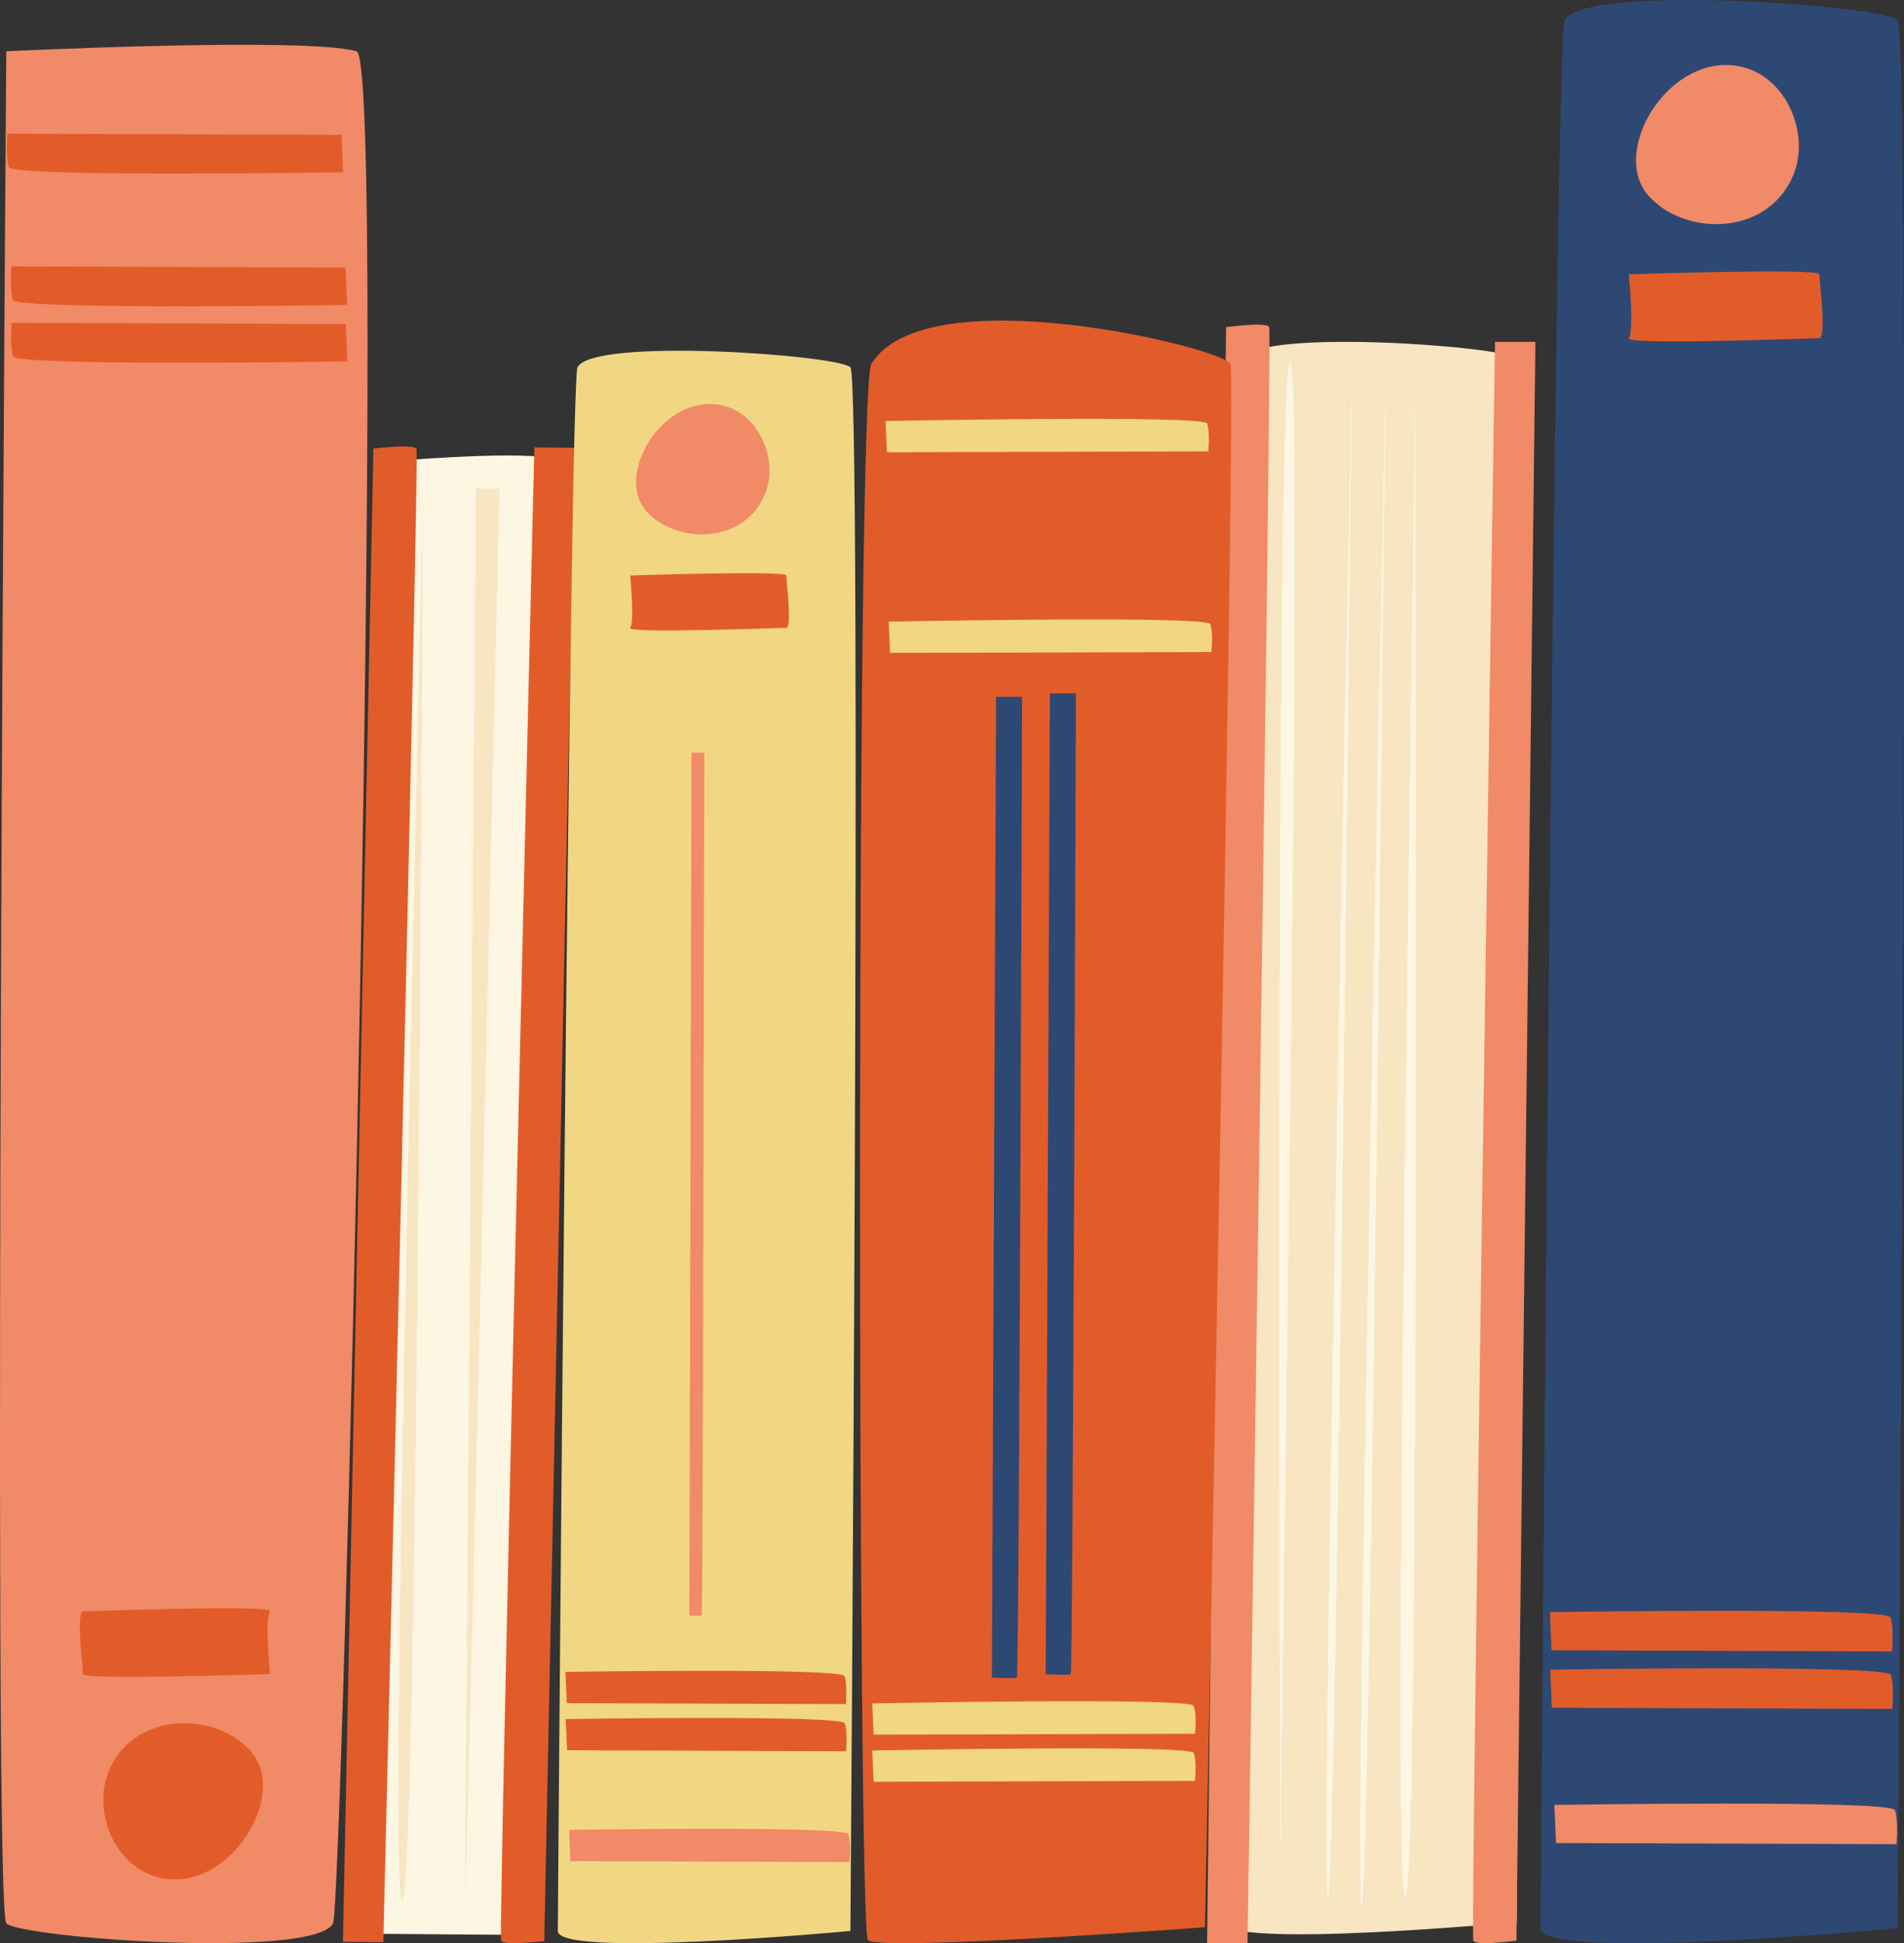 <?xml version="1.0" encoding="UTF-8"?><svg id="Layer_2" xmlns="http://www.w3.org/2000/svg" viewBox="0 0 390.67 398.67"><rect x="0" y="0" width="390.67" height="398.67" fill="#333333" stroke="none"/><defs><style>.cls-1{fill:#f8e5c1;}.cls-2{fill:#f1d784;}.cls-3{fill:#fcf6e3;}.cls-4{fill:#f18a66;}.cls-5{fill:#e25c2a;}.cls-6{fill:#2e4874;}</style></defs><g id="Layer_2-2"><path class="cls-4" d="m68.34,394.6c-3.82,7.42-64.16,3-67.05,0C-1.61,391.6,1.29,10.52,1.29,10.52c0,0,61.41-3,71.87,0,6.49,1.86-2.89,380.33-4.82,384.08Z"/><path class="cls-5" d="m55.38,343.46s-38.35,1.29-38.35,0-1.45-12.86,0-12.86,39.43-1.45,38.35,0,0,12.86,0,12.86Z"/><path class="cls-5" d="m71.23,62.57s-67.86,1.07-68.58-1.05-.3-6.86-.3-6.86l68.54.24.34,7.67Z"/><path class="cls-5" d="m70.4,35.34S2.54,36.42,1.82,34.29c-.72-2.13-.3-6.86-.3-6.86l68.54.24.34,7.67Z"/><path class="cls-5" d="m71.29,74.15s-67.86,1.07-68.58-1.05c-.72-2.13-.3-6.86-.3-6.86l68.54.24.34,7.67Z"/><path class="cls-5" d="m35.9,385.58c12.9,0,23.03-18.1,15.44-26.42-7.6-8.32-24.6-7.96-29.3,4.94-3.14,8.61,2.53,21.48,13.87,21.48Z"/><path class="cls-1" d="m255.19,73.54c3.19-6.2,53.59-2.51,56,0,2.42,2.51,0,320.81,0,320.81,0,0-60.03,5.64-60.03,0s2.42-317.68,4.03-320.81Z"/><path class="cls-4" d="m251.56,67.11c2.51-.28,8.25-.98,8.86,0,.6.98-4.45,331.56-4.45,331.56h-8.29l3.89-331.56Z"/><path class="cls-4" d="m311.16,398.17c-2.51.28-8.25.97-8.86,0-.6-.97,4.45-328.03,4.45-328.03h8.29l-3.89,328.03Z"/><path class="cls-3" d="m277.43,74.25s-6.72,314.76-4.97,315.15c1.75.4,4.97-315.15,4.97-315.15Z"/><path class="cls-3" d="m284.34,75.92s-6.72,314.76-4.97,315.15c1.75.4,4.97-315.15,4.97-315.15Z"/><path class="cls-3" d="m290.33,74.25c.4,10.7-5.18,315.95-1.98,315.15,3.19-.79,1.98-315.15,1.98-315.15Z"/><path class="cls-3" d="m262.71,389.4c-.4-10.7,5.18-315.95,1.98-315.15-3.19.79-1.98,315.15-1.98,315.15Z"/><path class="cls-3" d="m81.02,94.59c3.24-.29,32.25-2.57,33.44.26,1.19,2.83-3.14,302.17-4.35,302.16-1.21,0-35.86-.28-35.86-.28,0,0,3.97-301.89,6.77-302.14Z"/><path class="cls-5" d="m76.61,92.02c2.51-.24,8.26-.84,8.86.07s-6.82,306.37-6.82,306.37l-8.29-.06,6.26-306.37Z"/><path class="cls-5" d="m111.68,398.25c-2.51.24-8.26.84-8.86-.07s6.82-306.37,6.82-306.37l8.29.06-6.26,306.37Z"/><path class="cls-1" d="m86.79,95.73c.33,9.99-7.46,294.82-4.26,294.1,3.2-.72,4.26-294.1,4.26-294.1Z"/><path class="cls-1" d="m95.39,389.93c.44-4.81,7.08-289.64,7.08-289.64l-4.83-.04-2.24,289.68Z"/><path class="cls-6" d="m321.02,4.15c3.89-7.56,65.39-3.06,68.34,0,2.95,3.06,0,391.46,0,391.46,0,0-73.26,6.88-73.26,0s2.95-387.64,4.92-391.46Z"/><path class="cls-5" d="m334.22,56.28s39.09-1.31,39.09,0,1.47,13.11,0,13.11-40.19,1.47-39.09,0c1.11-1.48,0-13.11,0-13.11Z"/><path class="cls-5" d="m318.07,342.56s69.16-1.09,69.9,1.07c.74,2.17.31,6.99.31,6.99l-69.86-.24-.34-7.82Z"/><path class="cls-4" d="m318.92,370.31s69.16-1.09,69.9,1.07c.74,2.17.31,6.99.31,6.99l-69.86-.24-.34-7.82Z"/><path class="cls-5" d="m318,330.76s69.16-1.1,69.9,1.07c.74,2.17.31,6.99.31,6.99l-69.86-.24-.34-7.82Z"/><path class="cls-4" d="m354.08,13.34c-13.15,0-23.48,18.45-15.73,26.93,7.74,8.48,25.07,8.11,29.87-5.04,3.2-8.78-2.58-21.89-14.13-21.89Z"/><path class="cls-5" d="m178.78,74.68c11.15-18.29,72.49-3.22,73.7,0,1.21,3.22-5.24,320.72-5.24,320.72,0,0-67.17,5.04-69.18,2.62-2.01-2.42-2.48-318.1.72-323.34Z"/><path class="cls-6" d="m204.39,142.95h5.33s-.6,200.98-1.06,201.24c-.45.26-5.14,0-5.14,0l.86-201.24Z"/><path class="cls-6" d="m215.43,142.26h5.33s-.6,200.98-1.06,201.24c-.45.26-5.14,0-5.14,0l.86-201.24Z"/><path class="cls-2" d="m181.7,86.38s65.28-1.28,65.96.5c.68,1.77.25,5.73.25,5.73l-65.93.18-.28-6.41Z"/><path class="cls-2" d="m182.35,127.54s65.28-1.28,65.96.5c.68,1.77.25,5.73.25,5.73l-65.93.18-.28-6.41Z"/><path class="cls-2" d="m178.97,359.15s65.28-1.28,65.96.5c.68,1.77.25,5.73.25,5.73l-65.93.18-.28-6.41Z"/><path class="cls-2" d="m178.97,349.48s65.28-1.28,65.96.5c.68,1.77.25,5.73.25,5.73l-65.93.18-.28-6.41Z"/><path class="cls-2" d="m118.49,75.36c3.19-6.2,53.59-2.51,56,0,2.42,2.51,0,320.81,0,320.81,0,0-60.03,5.64-60.03,0s2.42-317.68,4.03-320.81Z"/><path class="cls-4" d="m141.87,154.44h2.64s-.3,176.75-.52,176.98c-.22.23-2.54,0-2.54,0l.43-176.98Z"/><path class="cls-5" d="m129.31,118.07s32.03-1.07,32.03,0,1.21,10.74,0,10.74-32.94,1.21-32.03,0c.91-1.21,0-10.74,0-10.74Z"/><path class="cls-5" d="m116.07,352.69s56.68-.9,57.28.88c.6,1.78.25,5.73.25,5.73l-57.25-.2-.28-6.41Z"/><path class="cls-4" d="m116.77,375.43s56.68-.9,57.28.88c.6,1.78.25,5.73.25,5.73l-57.25-.2-.28-6.41Z"/><path class="cls-5" d="m116.02,343.02s56.68-.9,57.28.88c.6,1.78.25,5.73.25,5.73l-57.25-.2-.28-6.41Z"/><path class="cls-4" d="m145.58,82.89c-10.78,0-19.24,15.12-12.89,22.07,6.35,6.95,20.55,6.65,24.48-4.13,2.62-7.19-2.12-17.94-11.58-17.94Z"/></g></svg>